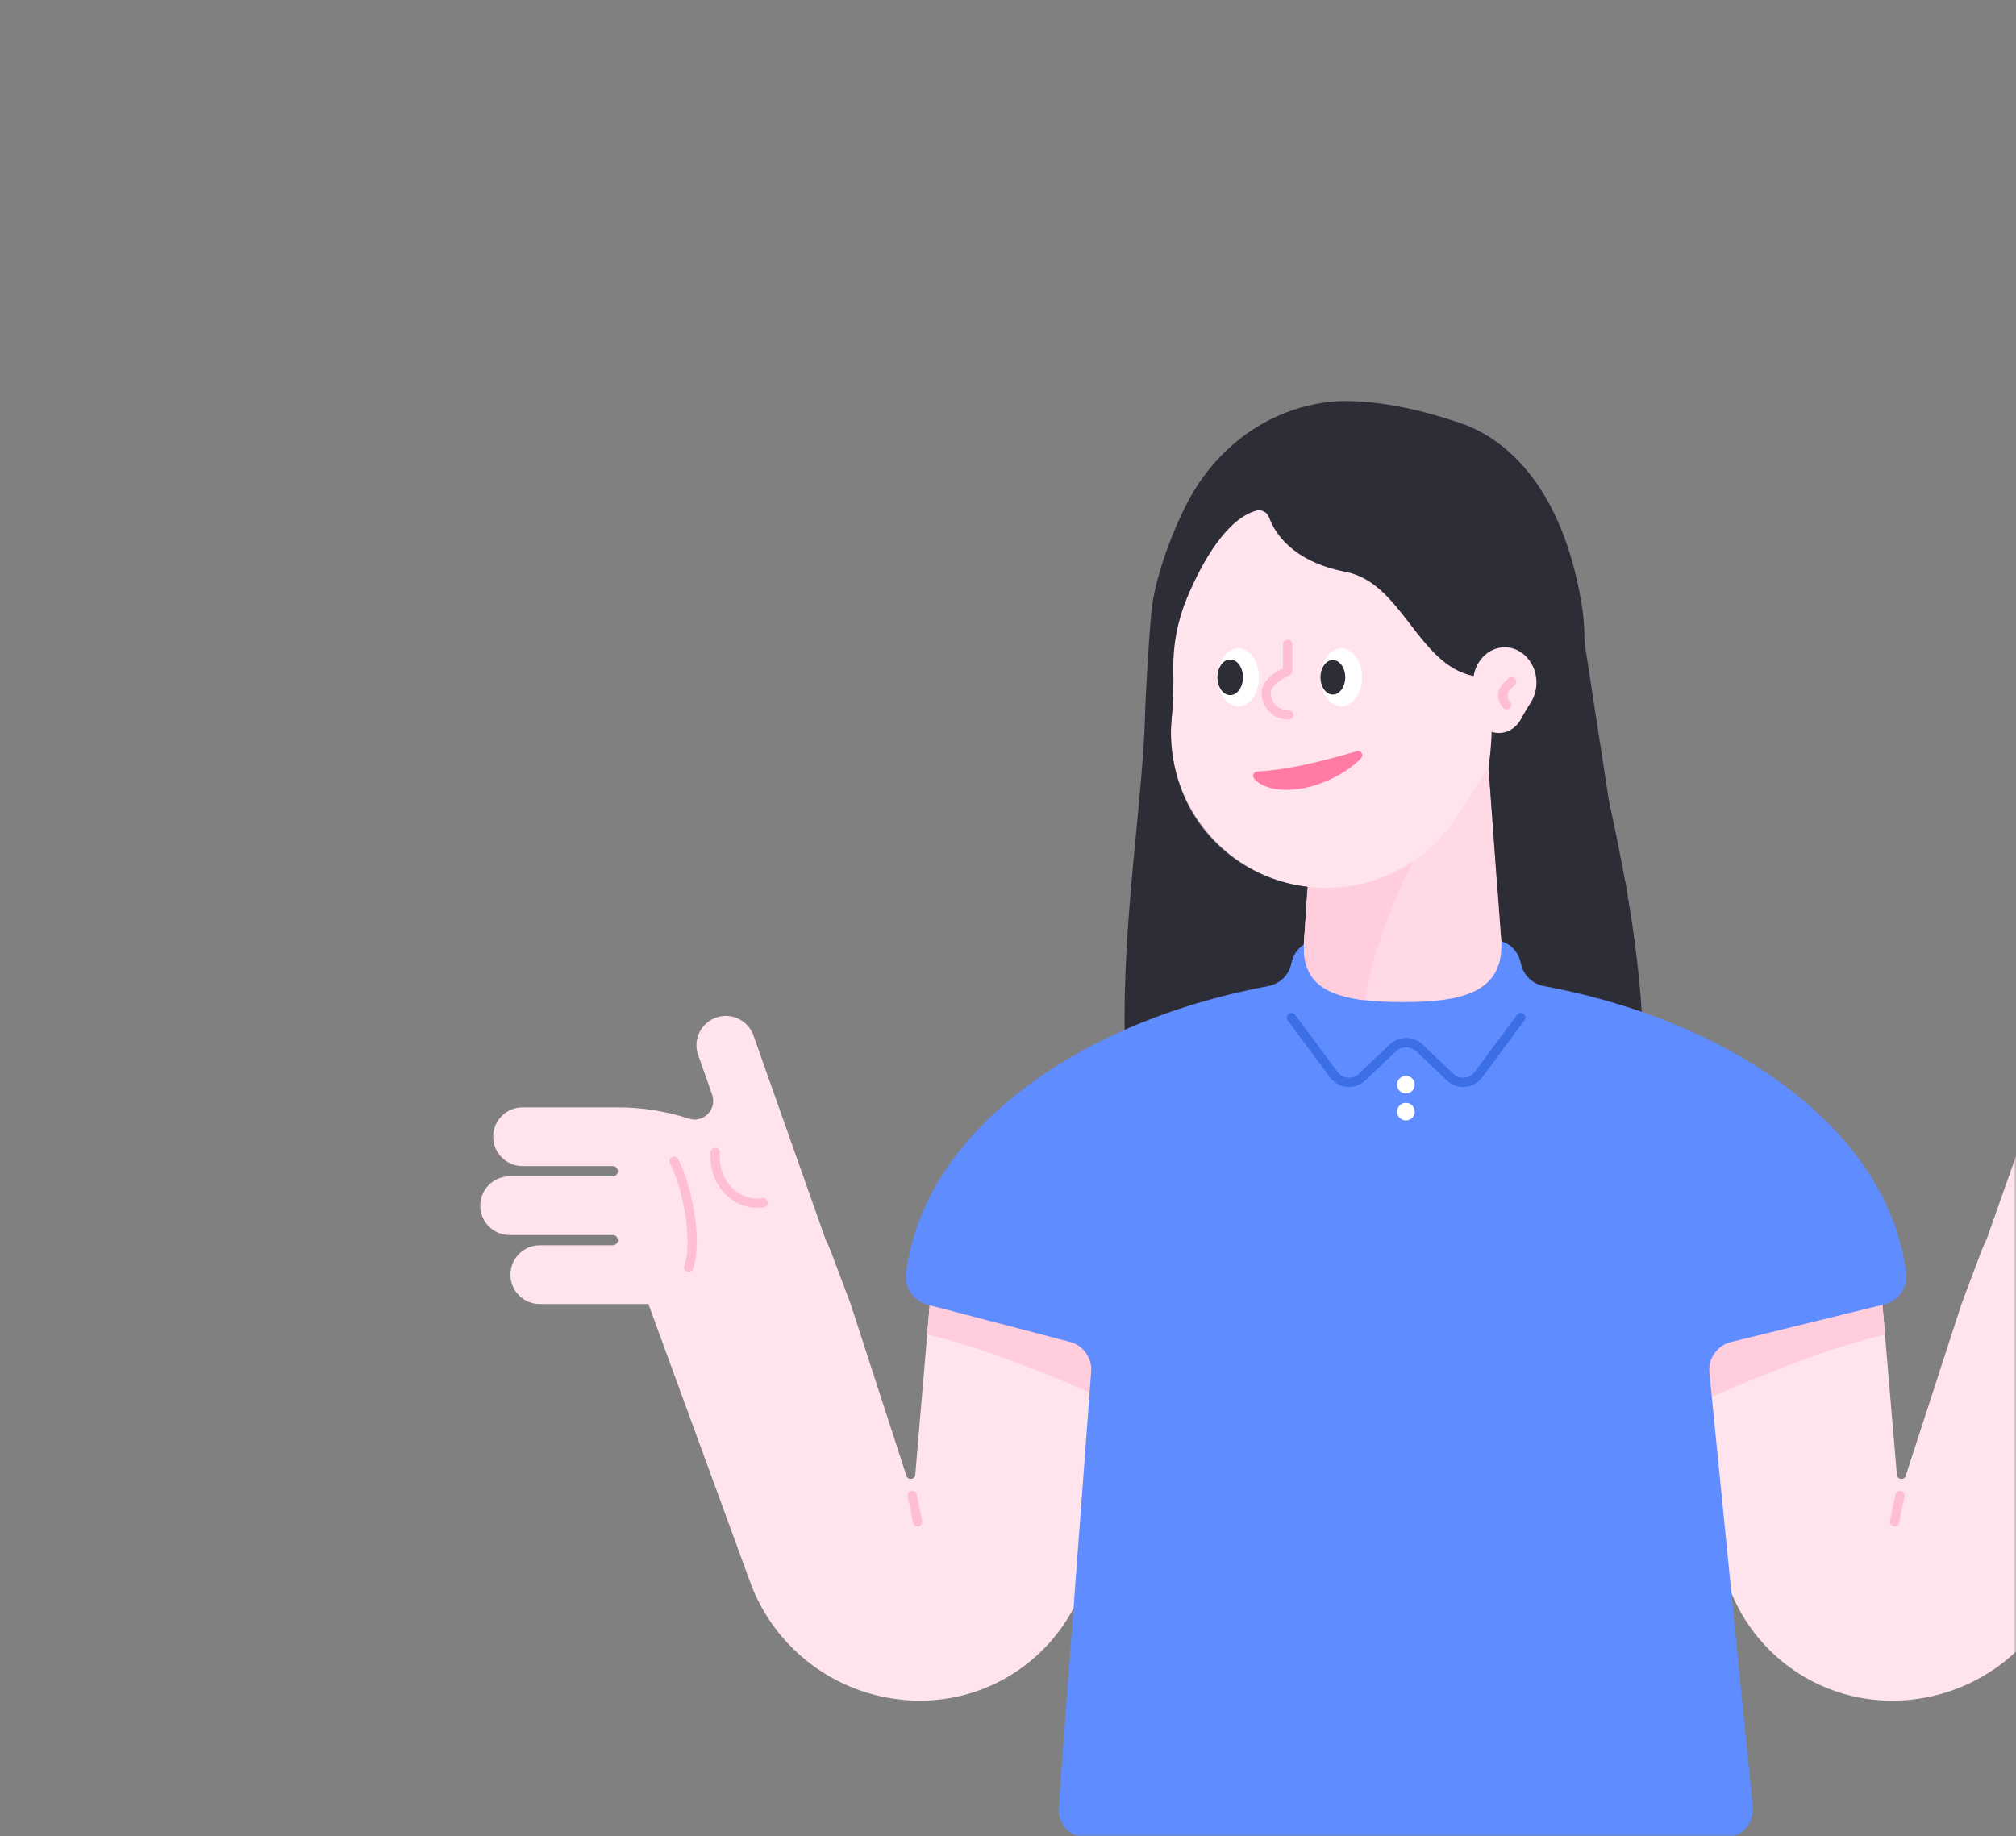 <svg width="382" height="348" viewBox="0 0 382 348" fill="none" xmlns="http://www.w3.org/2000/svg">
<rect x="0" y="0" width="382" height="348" fill="#808080" stroke="none"/>
<mask id="mask0" mask-type="alpha" maskUnits="userSpaceOnUse" x="0" y="0" width="382" height="348">
<path d="M382 324C382 337.255 371.255 348 358 348L24 348C10.745 348 2.95782e-05 337.255 2.84194e-05 324L2.19259e-06 24C1.03382e-06 10.745 10.745 1.93855e-06 24 7.79773e-07L358 -2.84194e-05C371.255 -2.95782e-05 382 10.745 382 24L382 324Z" fill="#3C6EE6"/>
</mask>
<g mask="url(#mask0)">
<path d="M176.231 246.48L173.43 279.464C173.352 280.381 172.085 280.559 171.76 279.696L161.186 247.117L157.404 237.056C157.095 236.289 156.758 235.538 156.406 234.794L142.865 196.485C141.981 193.541 138.876 191.871 135.933 192.755C132.989 193.639 131.319 196.744 132.203 199.687L134.937 207.42C135.909 210.171 133.317 212.891 130.543 211.986C126.269 210.591 121.734 209.848 117.077 209.848H99.018C95.944 209.848 93.452 212.34 93.452 215.414C93.452 218.488 95.944 220.98 99.018 220.98H116.108C116.643 220.98 117.077 221.412 117.077 221.949C117.077 222.484 116.645 222.919 116.108 222.919H96.566C93.492 222.914 91 225.406 91 228.48C91 231.554 93.492 234.046 96.566 234.046H116.106C116.64 234.046 117.075 234.478 117.075 235.015C117.075 235.55 116.643 235.985 116.106 235.985H102.284C99.21 235.985 96.718 238.477 96.718 241.551C96.718 244.625 99.21 247.117 102.284 247.117H117.075H122.862L142.449 300.638C147.64 313.704 160.276 322.28 174.335 322.28C191.34 322.28 205.544 309.323 207.102 292.389L210.891 251.205L176.231 246.48Z" fill="#FFE4EE"/>
<path d="M135.496 218.393C135.152 224.477 139.68 228.61 144.607 227.933" stroke="#FFBED2" stroke-width="1.755" stroke-miterlimit="10" stroke-linecap="round" stroke-linejoin="round"/>
<path d="M130.482 240.16C132.216 235.463 130.335 224.939 127.719 220.05" stroke="#FFBED2" stroke-width="1.755" stroke-miterlimit="10" stroke-linecap="round" stroke-linejoin="round"/>
<path d="M176.229 246.481L210.89 251.202L209.602 265.185C198.123 260.215 186.784 255.552 175.685 252.879L176.229 246.481Z" fill="#FFCDDC"/>
<path d="M172.852 283.38L173.878 288.4" stroke="#FFBED2" stroke-width="1.755" stroke-miterlimit="10" stroke-linecap="round" stroke-linejoin="round"/>
<path d="M356.626 246.479L359.427 279.463C359.505 280.38 360.771 280.558 361.097 279.695L371.671 247.116L375.453 237.055C375.762 236.288 376.099 235.537 376.451 234.793L389.992 196.484C390.875 193.54 393.98 191.87 396.924 192.754C399.867 193.638 401.537 196.743 400.654 199.686L397.919 207.419C396.948 210.17 399.539 212.89 402.314 211.985C406.588 210.59 411.123 209.847 415.779 209.847H433.837C436.911 209.847 439.403 212.339 439.403 215.413C439.403 218.487 436.911 220.979 433.837 220.979H416.746C416.212 220.979 415.777 221.411 415.777 221.948C415.777 222.483 416.209 222.918 416.746 222.918H436.286C439.36 222.918 441.852 225.41 441.852 228.484C441.852 231.558 439.36 234.05 436.286 234.05H416.746C416.212 234.05 415.777 234.482 415.777 235.019C415.777 235.554 416.209 235.988 416.746 235.988H430.568C433.642 235.988 436.134 238.48 436.134 241.554C436.134 244.629 433.642 247.121 430.568 247.121H415.777H409.99L390.403 300.641C385.212 313.707 372.576 322.283 358.517 322.283C341.512 322.283 327.308 309.327 325.75 292.393L321.96 251.209L356.626 246.479Z" fill="#FFE4EE"/>
<path d="M356.627 246.481L321.966 251.202L323.254 265.185C334.733 260.215 346.072 255.552 357.171 252.879L356.627 246.481Z" fill="#FFCDDC"/>
<path d="M360.007 283.38L358.98 288.4" stroke="#FFBED2" stroke-width="1.755" stroke-miterlimit="10" stroke-linecap="round" stroke-linejoin="round"/>
<path d="M219.284 237.22H302.242C313.626 218.645 312.775 194.04 307.943 167.029H283.629L284.372 177.166C285.664 188.287 276.972 189.971 265.778 189.971C262.744 189.971 259.896 189.845 257.378 189.443C257.373 189.443 257.371 189.441 257.366 189.441C256.596 189.318 255.857 189.168 255.154 188.987C255.126 188.98 255.097 188.973 255.069 188.966C254.741 188.88 254.42 188.79 254.109 188.69C254.092 188.686 254.073 188.679 254.054 188.674C253.406 188.465 252.795 188.225 252.223 187.949C252.18 187.928 252.137 187.909 252.094 187.887C251.84 187.762 251.591 187.628 251.353 187.486C251.329 187.472 251.308 187.46 251.284 187.446C251.02 187.286 250.766 187.118 250.524 186.94C250.507 186.928 250.493 186.913 250.476 186.902C250.263 186.742 250.061 186.574 249.864 186.398C249.818 186.358 249.776 186.317 249.73 186.277C249.545 186.101 249.365 185.918 249.194 185.726C249.177 185.704 249.156 185.685 249.139 185.664C248.951 185.445 248.775 185.217 248.612 184.98C248.585 184.942 248.559 184.899 248.533 184.861C248.403 184.661 248.279 184.455 248.165 184.238C248.132 184.177 248.098 184.115 248.065 184.051C247.946 183.811 247.832 183.564 247.733 183.302C247.725 183.281 247.716 183.26 247.706 183.238C247.6 182.953 247.507 182.656 247.426 182.347C247.409 182.279 247.393 182.21 247.376 182.138C247.317 181.891 247.265 181.635 247.222 181.371C247.208 181.286 247.193 181.202 247.181 181.114C247.134 180.78 247.096 180.437 247.075 180.079C247.029 179.252 247.058 178.352 247.16 177.382C247.167 177.311 247.172 177.242 247.179 177.171L247.83 168.258H214.303C212.502 189.227 211.675 213.288 219.284 237.22Z" fill="#2D2D37"/>
<path d="M202.714 254.289C205.252 254.952 206.953 257.335 206.758 259.95L200.6 342.468C200.365 345.618 202.857 348.305 206.019 348.305H326.709C329.923 348.305 332.434 345.53 332.116 342.333L323.898 260.128C323.63 257.437 325.381 254.957 328.008 254.313L357.055 247.181C359.683 246.537 361.498 244.05 361.182 241.363C358.129 215.362 330.068 193.874 292.583 186.873C290.361 186.457 288.601 184.766 288.178 182.547C287.819 180.663 286.508 179.064 284.691 178.451C272.508 174.351 260.338 174.356 248.177 178.451C246.36 179.064 245.051 180.663 244.692 182.547C244.269 184.766 242.509 186.46 240.288 186.873C202.771 193.881 174.694 215.402 171.681 241.432C171.375 244.088 173.142 246.554 175.73 247.231L202.714 254.289Z" fill="#5F8CFF"/>
<path d="M288.157 192.836L280.137 203.657C278.852 205.391 276.336 205.607 274.773 204.118L269.002 198.616C267.565 197.245 265.303 197.245 263.866 198.616L258.096 204.118C256.533 205.607 254.017 205.391 252.732 203.657L244.709 192.836" stroke="#3C6EE6" stroke-width="1.755" stroke-miterlimit="10" stroke-linecap="round" stroke-linejoin="round"/>
<path d="M266.396 207.219C267.319 207.219 268.068 206.47 268.068 205.546C268.068 204.623 267.319 203.874 266.396 203.874C265.472 203.874 264.723 204.623 264.723 205.546C264.723 206.47 265.472 207.219 266.396 207.219Z" fill="white"/>
<path d="M266.396 212.328C267.319 212.328 268.068 211.58 268.068 210.656C268.068 209.732 267.319 208.983 266.396 208.983C265.472 208.983 264.723 209.732 264.723 210.656C264.723 211.58 265.472 212.328 266.396 212.328Z" fill="white"/>
<path d="M281.534 138.31H250.021L247.182 177.09C245.889 188.21 254.582 189.892 265.776 189.892C276.972 189.892 285.662 188.21 284.37 177.09L281.534 138.31Z" fill="#FFDAE4"/>
<path d="M274.288 154.259C268.335 158.984 260.348 177.751 258.592 189.542C252.066 188.746 247.415 186.724 247.056 180.372C247.073 179.175 247.101 178.198 247.142 177.678C247.149 177.607 247.154 177.538 247.161 177.466L248.553 155.192L274.288 154.259Z" fill="#FFCDDC"/>
<path d="M221.871 116.211C221.871 95.622 239.058 79.049 259.867 80.054C278.323 80.945 293.439 96.149 294.237 114.61C294.606 123.091 292.04 130.945 287.483 137.276C283.445 142.883 279.824 148.762 276.118 154.595C270.191 163.924 259.159 169.687 246.948 167.943C235.146 166.257 225.391 157.267 222.669 145.66C221.885 142.32 221.702 139.063 222.016 135.953C222.605 130.083 222.279 124.177 221.932 118.288C221.892 117.599 221.871 116.907 221.871 116.211Z" fill="#FFE4EE"/>
<path d="M247.748 168.044C247.451 168.011 247.252 167.985 246.955 167.942C236.49 166.445 227.481 159.473 223.823 149.554C222.098 144.874 221.585 140.308 222.017 136.023C222.329 132.92 222.381 129.808 222.312 126.694C222.272 122.123 223.136 117.595 224.894 113.373C227.895 106.166 232.556 98.281 238.046 96.77C239.07 96.487 240.125 97.069 240.486 98.07C241.474 100.818 244.714 106.389 255.027 108.385C265.648 110.44 268.68 125.976 279.147 128.093C284.639 129.347 282.048 145.364 282.048 145.364L283.722 168.248H308.168C307.206 162.875 306.094 157.37 304.858 151.716L300.48 123.247C300.361 122.479 300.278 121.71 300.226 120.935H300.224C300.228 118.852 300.057 116.652 299.67 114.331C295.406 88.864 282.28 81.956 276.446 80.079C273.521 79.143 264.838 76.107 255.212 76.002C251.373 75.952 247.389 76.732 243.557 78.224C235.226 81.464 228.572 87.959 224.612 95.972C220.609 104.068 218.525 111.787 218.15 116.089C217.651 121.762 217.083 130.996 216.972 135.405C216.729 144.879 215.318 156.444 214.271 168.65L247.715 168.59L247.748 168.044Z" fill="#2D2D37"/>
<path d="M279.132 129.325C279.132 125.533 281.981 122.48 285.43 122.666C288.49 122.83 290.996 125.628 291.127 129.028C291.189 130.588 290.763 132.035 290.008 133.202C289.338 134.235 288.737 135.316 288.124 136.39C287.141 138.107 285.314 139.169 283.29 138.849C281.332 138.537 279.717 136.882 279.265 134.746C279.135 134.131 279.106 133.532 279.156 132.959C279.253 131.878 279.199 130.79 279.142 129.707C279.135 129.579 279.132 129.453 279.132 129.325Z" fill="#FFE4EE"/>
<path d="M234.614 133.83C236.786 133.83 238.548 131.378 238.548 128.352C238.548 125.327 236.786 122.874 234.614 122.874C232.441 122.874 230.68 125.327 230.68 128.352C230.68 131.378 232.441 133.83 234.614 133.83Z" fill="white"/>
<path d="M254.139 133.83C256.311 133.83 258.073 131.378 258.073 128.352C258.073 125.327 256.311 122.874 254.139 122.874C251.966 122.874 250.205 125.327 250.205 128.352C250.205 131.378 251.966 133.83 254.139 133.83Z" fill="white"/>
<path d="M233.103 131.728C234.441 131.728 235.526 130.216 235.526 128.352C235.526 126.487 234.441 124.976 233.103 124.976C231.765 124.976 230.68 126.487 230.68 128.352C230.68 130.216 231.765 131.728 233.103 131.728Z" fill="#2D2D37"/>
<path d="M252.554 131.623C253.85 131.623 254.901 130.158 254.901 128.352C254.901 126.545 253.85 125.081 252.554 125.081C251.257 125.081 250.207 126.545 250.207 128.352C250.207 130.158 251.257 131.623 252.554 131.623Z" fill="#2D2D37"/>
<path d="M257.079 142.351C250.171 144.415 243.709 145.919 238.224 146.206C237.594 146.24 237.231 146.943 237.592 147.458C238.509 148.76 240.858 149.687 243.614 149.687C249.921 149.687 255.587 146.166 257.908 143.657C258.464 143.059 257.861 142.118 257.079 142.351Z" fill="#FF7BA4"/>
<path d="M286.407 129.174L285.471 130.11C284.52 131.06 284.52 132.599 285.471 133.547" stroke="#FFBED2" stroke-width="1.755" stroke-miterlimit="10" stroke-linecap="round" stroke-linejoin="round"/>
<path d="M244.197 135.473C241.89 135.53 239.976 133.706 239.919 131.399C239.862 129.092 243.093 127.66 243.993 127.12V122.084" stroke="#FFBED2" stroke-width="1.755" stroke-miterlimit="10" stroke-linecap="round" stroke-linejoin="round"/>
</g>
</svg>
